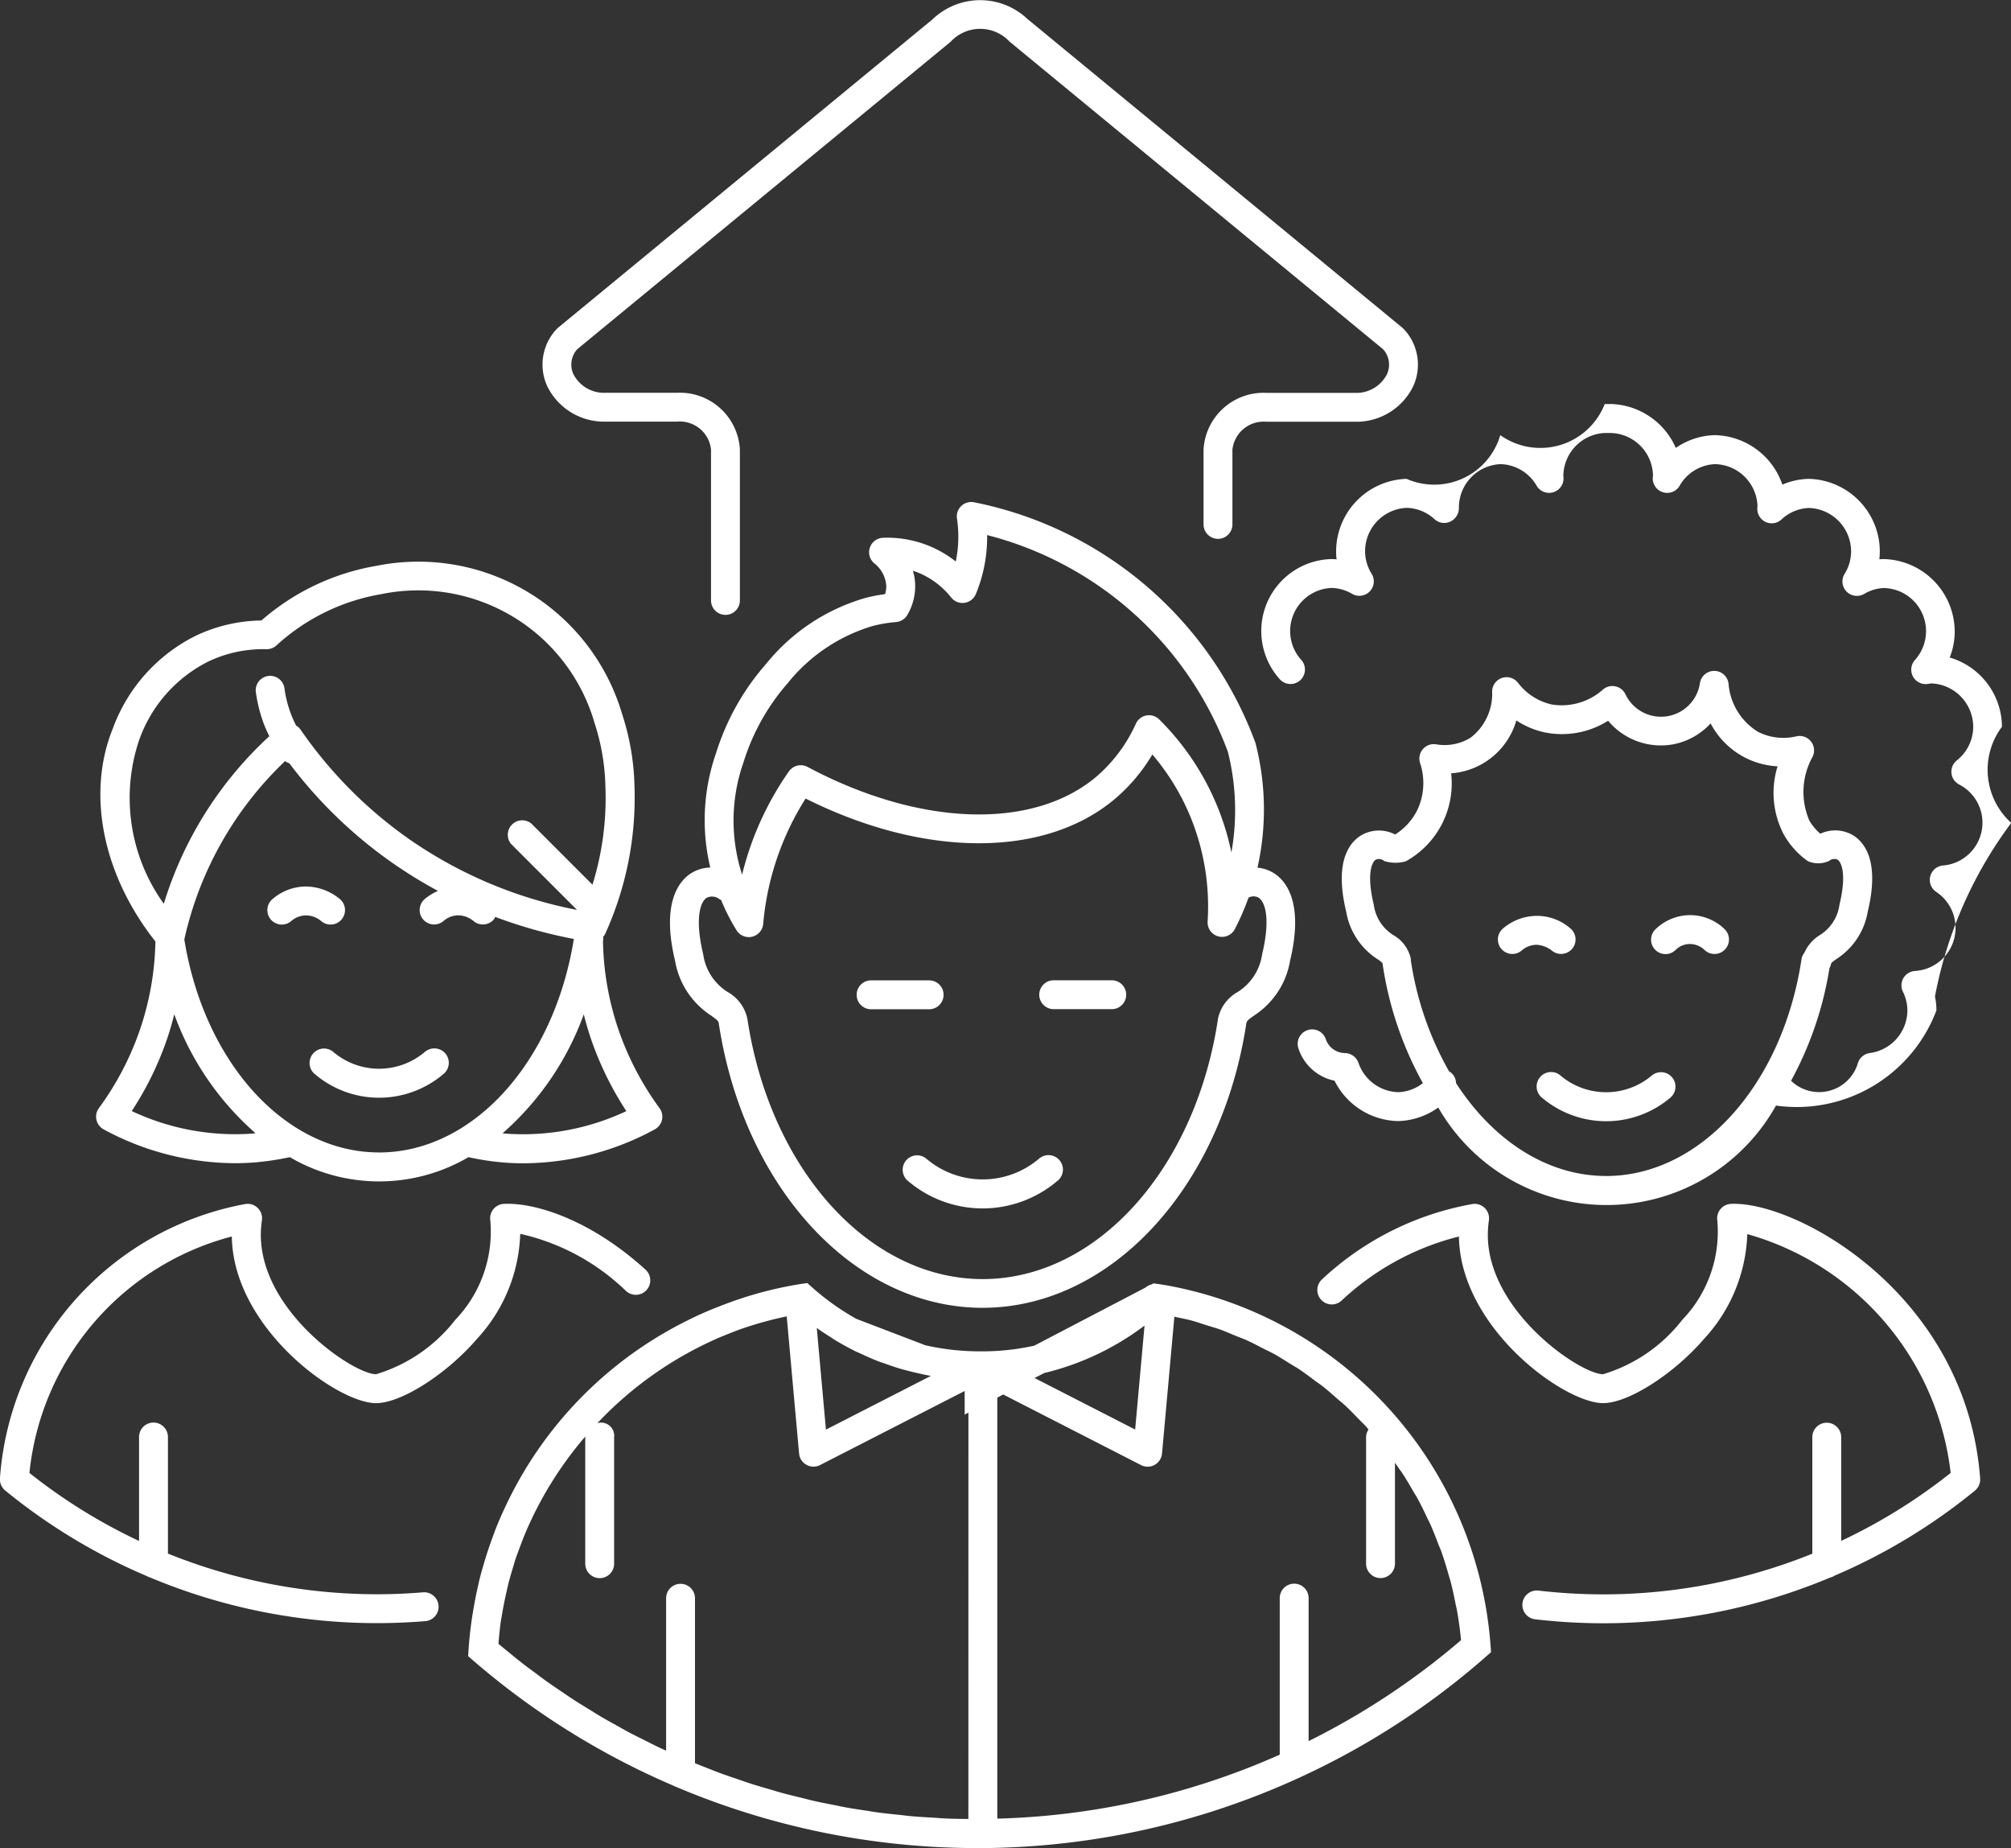 <svg xmlns="http://www.w3.org/2000/svg" width="89" height="81.775" viewBox="0 0 89 81.775"><rect x="0" y="0" width="89" height="81.775" fill="#333333" stroke="none"/><defs><style>.a{fill:#fff;}</style></defs><g transform="translate(-925.002 -706.831)"><path class="a" d="M997.315,752.285a.491.491,0,0,0-.021-.067A16.763,16.763,0,0,0,984.856,741.6a.639.639,0,0,0-.761.72,5.394,5.394,0,0,1-.053,1.9,4.83,4.83,0,0,0-.677-.449,4.882,4.882,0,0,0-2.542-.6.639.639,0,0,0-.375,1.139,1.377,1.377,0,0,1,.518.987,1.156,1.156,0,0,1-.053.367,7.325,7.325,0,0,0-.878.171,8.765,8.765,0,0,0-4.39,2.92,10.878,10.878,0,0,0-2.208,3.931l-.034.1a9.011,9.011,0,0,0-.226,4.976,1.646,1.646,0,0,0-.888.279c-.512.349-1.28,1.312-.67,3.846a3.6,3.6,0,0,0,1.588,2.42c.281.2.327.244.348.35l0,.011c1.112,7.289,6.015,12.576,11.672,12.576s10.565-5.292,11.675-12.586h0c.021-.107.067-.153.347-.35a3.6,3.6,0,0,0,1.588-2.42c.609-2.534-.159-3.5-.67-3.846a1.632,1.632,0,0,0-.772-.274A11.776,11.776,0,0,0,997.315,752.285Zm-22.7.92.04-.122a9.641,9.641,0,0,1,1.948-3.477,7.6,7.6,0,0,1,3.754-2.53,6.19,6.19,0,0,1,1.042-.177.639.639,0,0,0,.5-.315,2.509,2.509,0,0,0,.347-1.31,2.408,2.408,0,0,0-.1-.645,3.452,3.452,0,0,1,.606.263,3.6,3.6,0,0,1,1.087.921.639.639,0,0,0,1.091-.152,6.57,6.57,0,0,0,.5-2.61,15.462,15.462,0,0,1,10.652,9.581,10.576,10.576,0,0,1,.158,4.462,11.6,11.6,0,0,0-3.194-5.886.639.639,0,0,0-1.03.184,6.758,6.758,0,0,1-1.741,2.34c-2.816,2.387-7.837,2.22-12.794-.423a.641.641,0,0,0-.825.2,13.612,13.612,0,0,0-2.07,4.567A7.753,7.753,0,0,1,974.614,753.205Zm22.839,5.9c.3.2.512.975.147,2.491a2.36,2.36,0,0,1-1.08,1.672,1.774,1.774,0,0,0-.867,1.151s0,.009,0,.014a.134.134,0,0,0-.005.014c-1,6.679-5.385,11.526-10.416,11.526s-9.41-4.848-10.415-11.526c0-.007-.006-.012-.007-.019s0-.006,0-.009a1.773,1.773,0,0,0-.867-1.151,2.356,2.356,0,0,1-1.08-1.672c-.365-1.516-.15-2.289.146-2.491a.535.535,0,0,1,.586.066c.019.013.041.015.06.026a8.955,8.955,0,0,0,.686,1.344.641.641,0,0,0,.54.3.648.648,0,0,0,.151-.018.64.64,0,0,0,.486-.564,12.368,12.368,0,0,1,1.878-5.55c5.26,2.631,10.593,2.645,13.707,0a7.749,7.749,0,0,0,1.638-1.95,10.282,10.282,0,0,1,1.673,2.728,10.461,10.461,0,0,1,.773,4.667.639.639,0,0,0,1.2.341,11.172,11.172,0,0,0,.61-1.4A.467.467,0,0,1,997.453,759.1Z" transform="translate(-16.741 -12.543)"/><path class="a" d="M988.166,775.343a.638.638,0,0,0-.639-.639h-2.57a.639.639,0,1,0,0,1.278h2.57A.639.639,0,0,0,988.166,775.343Z" transform="translate(-21.404 -24.492)"/><path class="a" d="M1000.165,774.7H997.6a.639.639,0,1,0,0,1.278h2.57a.639.639,0,1,0,0-1.278Z" transform="translate(-25.965 -24.492)"/><path class="a" d="M993.561,786.947a3.848,3.848,0,0,1-5.029,0,.639.639,0,0,0-.773,1.018,5.1,5.1,0,0,0,6.574,0,.639.639,0,1,0-.772-1.018Z" transform="translate(-22.555 -28.863)"/><path class="a" d="M965.356,725.487h3.166a1.389,1.389,0,0,1,1.5,1.234V733.4a.639.639,0,0,0,1.278,0v-6.677a2.66,2.66,0,0,0-2.78-2.512h-3.166a1.517,1.517,0,0,1-1.42-.82,1.012,1.012,0,0,1,.171-1.11l16.52-13.6a1.779,1.779,0,0,1,2.61-.008l16.53,13.611a1.009,1.009,0,0,1,.17,1.11,1.516,1.516,0,0,1-1.419.821H994.6a2.66,2.66,0,0,0-2.78,2.512v3.309a.639.639,0,1,0,1.278,0v-3.309a1.39,1.39,0,0,1,1.5-1.234h3.917a2.792,2.792,0,0,0,2.586-1.576,2.291,2.291,0,0,0-.413-2.518.666.666,0,0,0-.071-.068l-16.592-13.661a3.045,3.045,0,0,0-4.2.017l-16.57,13.644a.731.731,0,0,0-.071.068,2.291,2.291,0,0,0-.412,2.518A2.794,2.794,0,0,0,965.356,725.487Z" transform="translate(-13.553 0)"/><path class="a" d="M1045.513,753.331a3.166,3.166,0,0,1-.4-4.243,3.214,3.214,0,0,0-2.312-3.064,3.136,3.136,0,0,0,.221-1.156,3.22,3.22,0,0,0-3.148-3.2c-.063,0-.125.005-.188.01a3.05,3.05,0,0,0,.021-.36,3.221,3.221,0,0,0-3.149-3.2,3.143,3.143,0,0,0-1.163.256,3.234,3.234,0,0,0-2.984-2.19,3.162,3.162,0,0,0-1.733.565,3.239,3.239,0,0,0-2.893-1.944l-.109.005-.142-.005a3.06,3.06,0,0,1-4.623,1.379,3.046,3.046,0,0,1-4.148,1.934,3.216,3.216,0,0,0-3.118,3.2,2.947,2.947,0,0,0,.021.361q-.107-.009-.217-.012a3.186,3.186,0,0,0-2.3,5.315.639.639,0,1,0,.955-.85,1.908,1.908,0,0,1,1.349-3.187,1.873,1.873,0,0,1,.9.262.639.639,0,0,0,.864-.889,1.881,1.881,0,0,1-.29-1,1.924,1.924,0,0,1,1.84-1.917,1.89,1.89,0,0,1,1.243.511.633.633,0,0,0,.7.091.662.662,0,0,0,.369-.619,1.922,1.922,0,0,1,1.84-1.917,1.9,1.9,0,0,1,1.6.955.639.639,0,0,0,1.19-.348.232.232,0,0,0-.008-.069h0a1.924,1.924,0,0,1,1.837-1.917l.1,0a.588.588,0,0,0,.094,0l.065,0a1.923,1.923,0,0,1,1.872,1.873c0,.027-.01.1-.011.125a.639.639,0,0,0,1.191.336,1.891,1.891,0,0,1,1.57-.955,1.923,1.923,0,0,1,1.875,1.857.944.944,0,0,0-.009.1.638.638,0,0,0,1.07.492,1.874,1.874,0,0,1,1.211-.51,1.929,1.929,0,0,1,1.871,1.917,1.891,1.891,0,0,1-.289,1,.639.639,0,0,0,.864.888,1.859,1.859,0,0,1,.87-.262,1.908,1.908,0,0,1,1.378,3.187.639.639,0,0,0,.558,1.059l.1-.015a.394.394,0,0,0,.052-.011,1.929,1.929,0,0,1,1.871,1.917,1.906,1.906,0,0,1-.727,1.491.64.64,0,0,0,.1,1.064,1.9,1.9,0,0,1-.712,3.586.639.639,0,0,0-.3,1.167,1.91,1.91,0,0,1-.94,3.5.639.639,0,0,0-.534.916,1.9,1.9,0,0,1,.2.827,1.916,1.916,0,0,1-1.665,1.889.64.64,0,0,0-.52.426,1.789,1.789,0,0,1-2.964.8,15.44,15.44,0,0,0,1.7-4.984.622.622,0,0,0,.068-.178c.01-.05.023-.071.252-.232a3.112,3.112,0,0,0,1.375-2.093c.5-2.082-.052-2.968-.6-3.344a1.553,1.553,0,0,0-1.5-.1,2.305,2.305,0,0,1-.486-.583,3.2,3.2,0,0,1,.135-2.805.639.639,0,0,0-.708-.922,2.475,2.475,0,0,1-1.7-.2,2.747,2.747,0,0,1-1.3-2.105.639.639,0,0,0-1.268-.053,1.742,1.742,0,0,1-3.3.491.639.639,0,0,0-.453-.346.629.629,0,0,0-.55.153,2.743,2.743,0,0,1-2.259.651,2.594,2.594,0,0,1-1.487-.955.639.639,0,0,0-1.147.419,2.446,2.446,0,0,1-.947,2,2.187,2.187,0,0,1-1.528.3.638.638,0,0,0-.714.83,2.805,2.805,0,0,1-.128,2.085,2.7,2.7,0,0,1-.976,1.074,1.558,1.558,0,0,0-1.562.073c-.552.377-1.106,1.262-.605,3.343a3.112,3.112,0,0,0,1.375,2.094.965.965,0,0,1,.235.191s0,.008,0,.013a15.471,15.471,0,0,0,1.783,5.288,1.867,1.867,0,0,1-1.093.4,1.92,1.92,0,0,1-1.758-1.3.65.65,0,0,0-.6-.431.9.9,0,0,1-.839-.6.639.639,0,0,0-1.22.385,2.126,2.126,0,0,0,1.6,1.438,3.215,3.215,0,0,0,2.81,1.787,3.181,3.181,0,0,0,1.781-.6,8.587,8.587,0,0,0,14.947-.086,6.608,6.608,0,0,0,7.1-4.208,3.038,3.038,0,0,0-.064-.622,18.621,18.621,0,0,1,3.379-7.682Zm-17.921,15.635c-2.606,0-5-1.573-6.639-4.108a.63.63,0,0,0-.242-.482c-.019-.014-.042-.018-.062-.03a14.153,14.153,0,0,1-1.7-4.943.5.5,0,0,0,0-.063,1.6,1.6,0,0,0-.77-1.032,1.876,1.876,0,0,1-.868-1.347c-.315-1.311-.1-1.866.082-1.988a.352.352,0,0,1,.377.054,1.629,1.629,0,0,0,.961.013,3.935,3.935,0,0,0,2.005-3.892,3.244,3.244,0,0,0,2.885-2.339,3.688,3.688,0,0,0,1.279.532,3.834,3.834,0,0,0,2.783-.519,3.038,3.038,0,0,0,2.887,1.041,3.005,3.005,0,0,0,1.649-.924,3.545,3.545,0,0,0,2.963,1.9,3.966,3.966,0,0,0,.272,3.009,3.623,3.623,0,0,0,1.062,1.183,1.15,1.15,0,0,0,.947-.007.355.355,0,0,1,.378-.054c.178.122.4.678.081,1.988a1.876,1.876,0,0,1-.868,1.347,1.764,1.764,0,0,0-.683.779.621.621,0,0,0-.128.281C1035.406,764.93,1031.768,768.967,1027.593,768.967Z" transform="translate(-31.511 -10.098)"/><path class="a" d="M931.979,770.857a12.276,12.276,0,0,0,5.811,1.5q.418,0,.835-.031a12.119,12.119,0,0,0,1.6-.236,7.819,7.819,0,0,0,7.906,0,11.516,11.516,0,0,0,1.6.24c.287.022.568.031.844.031a12.263,12.263,0,0,0,5.8-1.5.639.639,0,0,0,.212-.94,13.024,13.024,0,0,1-1.765-3.324,12.8,12.8,0,0,1-.738-4.062c0-.019.008-.038.011-.057a.57.57,0,0,0-.007-.132.638.638,0,0,0,.1-.151,14.573,14.573,0,0,0,1.289-6.561,11.031,11.031,0,0,0-.547-3.155,9.4,9.4,0,0,0-10.854-6.558,10.378,10.378,0,0,0-5.109,2.421,6.972,6.972,0,0,0-2.912.679,7.432,7.432,0,0,0-3.667,4.111c-1.167,2.887-.439,6.471,1.888,9.414a12.8,12.8,0,0,1-.737,4.053,12.992,12.992,0,0,1-1.765,3.322.64.64,0,0,0,.213.941Zm12.194,1.024c-4.131,0-7.731-3.954-8.618-9.424a15.53,15.53,0,0,1,4.46-7.893.6.6,0,0,0,.187.095,20.141,20.141,0,0,0,6.579,5.649,2.41,2.41,0,0,0-.593.367.639.639,0,0,0,.844.96,1.012,1.012,0,0,1,.644-.247,1.1,1.1,0,0,1,.672.248.64.64,0,0,0,.9-.059.576.576,0,0,0,.068-.118,20.845,20.845,0,0,0,3.478.975C951.916,767.917,948.31,771.882,944.173,771.882Zm10.947-1.829a10.76,10.76,0,0,1-5.3,1c-.061,0-.119-.015-.179-.02a12.77,12.77,0,0,0,3.593-5.261c.107.424.23.842.377,1.253A14.247,14.247,0,0,0,955.119,770.053Zm-21.554-16.447a6.2,6.2,0,0,1,3.033-3.438,5.647,5.647,0,0,1,2.594-.554.633.633,0,0,0,.439-.166,9.12,9.12,0,0,1,4.643-2.271,8.119,8.119,0,0,1,9.435,5.7,9.706,9.706,0,0,1,.481,2.808,12.918,12.918,0,0,1-.572,4.349l-2.7-2.7a.639.639,0,0,0-.9.9l2.916,2.916a19.451,19.451,0,0,1-7.306-3.047,19.235,19.235,0,0,1-4.927-4.927.637.637,0,0,0-.2-.185,5.087,5.087,0,0,1-.515-1.648.639.639,0,1,0-1.266.178,6.734,6.734,0,0,0,.341,1.364c.073.2.164.389.255.579a16.687,16.687,0,0,0-4.669,7.415A8.022,8.022,0,0,1,933.565,753.606Zm1.168,13.418c.148-.412.27-.831.377-1.255a12.757,12.757,0,0,0,3.595,5.262c-.06.006-.118.016-.178.02a10.751,10.751,0,0,1-5.3-1A14.151,14.151,0,0,0,934.734,767.024Z" transform="translate(-2.396 -14.055)"/><path class="a" d="M951.562,779.553a3.133,3.133,0,0,1-4.1,0,.639.639,0,0,0-.772,1.019,4.391,4.391,0,0,0,5.646,0,.639.639,0,1,0-.771-1.019Z" transform="translate(-7.734 -26.195)"/><path class="a" d="M935.262,791.619c.052,4.031,4.644,7.375,6.382,7.375,1.111,0,3.116-1.275,4.468-2.844a7.177,7.177,0,0,0,1.914-4.648,9.815,9.815,0,0,1,4.685,2.532.639.639,0,1,0,.86-.947c-2.446-2.224-4.9-2.975-6.26-2.911a.638.638,0,0,0-.61.732,5.637,5.637,0,0,1-1.556,4.406,6.968,6.968,0,0,1-3.5,2.4c-1,0-5.1-2.769-5.1-6.165a4.346,4.346,0,0,1,.048-.64.64.64,0,0,0-.187-.554.629.629,0,0,0-.56-.17A13.3,13.3,0,0,0,925,802.317a.64.64,0,0,0,.232.542,25.832,25.832,0,0,0,6.255,3.781.615.615,0,0,0,.12.052,25.985,25.985,0,0,0,10.058,2.036c.72,0,1.446-.03,2.161-.089a.639.639,0,0,0-.105-1.274c-.679.056-1.371.085-2.056.085a24.7,24.7,0,0,1-9.231-1.8v-5.158a.639.639,0,0,0-1.278,0v4.6a24.52,24.52,0,0,1-4.851-3.01A12.069,12.069,0,0,1,935.262,791.619Z" transform="translate(0 -30.074)"/><path class="a" d="M946.794,769.668a.639.639,0,0,0-.061-.9,2.392,2.392,0,0,0-1.533-.564,2.287,2.287,0,0,0-1.468.565.639.639,0,0,0,.843.961,1.017,1.017,0,0,1,.644-.248,1.056,1.056,0,0,1,.673.249A.639.639,0,0,0,946.794,769.668Z" transform="translate(-6.68 -22.146)"/><path class="a" d="M1031.518,771.922a.639.639,0,0,0,.421-1.12,2.254,2.254,0,0,0-1.533-.564,2.311,2.311,0,0,0-1.468.566.639.639,0,1,0,.844.96,1.013,1.013,0,0,1,.644-.247,1.205,1.205,0,0,1,.672.249A.639.639,0,0,0,1031.518,771.922Z" transform="translate(-37.427 -22.88)"/><path class="a" d="M1041.083,770.187h-.027a2.209,2.209,0,0,0-1.525.621.639.639,0,1,0,.892.915.883.883,0,0,1,.644-.258.937.937,0,0,1,.621.256.639.639,0,0,0,.9-.911A2.2,2.2,0,0,0,1041.083,770.187Z" transform="translate(-41.258 -22.862)"/><path class="a" d="M1036.527,781.18a3.133,3.133,0,0,1-4.1,0,.639.639,0,0,0-.773,1.019,4.392,4.392,0,0,0,5.647,0,.639.639,0,0,0-.771-1.019Z" transform="translate(-38.393 -26.782)"/><path class="a" d="M1034.534,790.177a.639.639,0,0,0-.61.732,5.633,5.633,0,0,1-1.556,4.406,6.97,6.97,0,0,1-3.5,2.4c-1,0-5.1-2.769-5.1-6.165a4.352,4.352,0,0,1,.048-.64.64.64,0,0,0-.188-.553.629.629,0,0,0-.559-.169,13.081,13.081,0,0,0-6.634,3.324.639.639,0,1,0,.875.931,11.759,11.759,0,0,1,5.18-2.822c.052,4.03,4.643,7.373,6.381,7.373,1.111,0,3.116-1.276,4.468-2.844a7.181,7.181,0,0,0,1.913-4.636,12.471,12.471,0,0,1,9,10.568,24.554,24.554,0,0,1-4.845,3.007V800.5a.639.639,0,1,0-1.278,0v5.156a24.677,24.677,0,0,1-9.231,1.8,24.95,24.95,0,0,1-2.888-.167.639.639,0,0,0-.148,1.27,26.349,26.349,0,0,0,3.036.176,25.963,25.963,0,0,0,10.02-2.022.624.624,0,0,0,.194-.084,25.824,25.824,0,0,0,6.213-3.763.64.64,0,0,0,.232-.542C1044.944,794.2,1037.452,790.051,1034.534,790.177Z" transform="translate(-32.92 -30.075)"/><path class="a" d="M988.248,795.745l-.052-.006-.036-.006h0c-.07-.013-.137-.024-.21-.034l-.2-.025-.095.049a.634.634,0,0,0-.256.134h0l-4.924,2.572a10.63,10.63,0,0,1-2.278.252h-.166a11.017,11.017,0,0,1-2.372-.268l-3.058-1.17a11.13,11.13,0,0,1-1.949-1.385l-.223-.2-.3.043c-.042.005-.086.014-.133.023l-.125.021c-.485.085-.968.192-1.446.319a17.405,17.405,0,0,0-1.85.611c-.205.08-.41.16-.612.248q-.373.161-.736.339l-.128.065a17.434,17.434,0,0,0-8.035,8.232l-.048.1c-.121.263-.238.529-.346.8-.062.154-.118.311-.176.467q-.188.511-.345,1.035c-.073.242-.144.484-.206.73-.044.175-.082.352-.121.529q-.094.423-.166.851c-.025.15-.052.3-.073.449-.063.442-.114.885-.143,1.331l-.021.318.241.208a34.006,34.006,0,0,0,8.848,5.524.579.579,0,0,0,.1.045,34.151,34.151,0,0,0,13.346,2.715h.075c.049,0,.1,0,.146,0,.006,0,.012,0,.019,0s.015,0,.023,0a34.156,34.156,0,0,0,13.973-3.109.532.532,0,0,0,.07-.032,33.877,33.877,0,0,0,8.19-5.318l.24-.211-.024-.318A17.5,17.5,0,0,0,988.248,795.745ZM973.41,798.02c.079.05.155.106.235.154q.459.278.938.515c.065.031.132.057.2.088.256.121.515.236.779.339.117.045.236.082.355.125.217.077.435.153.656.217.134.039.27.072.406.107.21.054.42.1.633.147.1.019.189.039.285.056l-4.643,2.376-.405-4.5C973.029,797.78,973.22,797.9,973.41,798.02Zm6.148,21.352c-.355,0-.711-.008-1.066-.024-.153-.007-.306-.022-.458-.031-.334-.019-.667-.037-1-.067-.181-.016-.361-.041-.542-.06-.3-.032-.6-.061-.9-.1-.2-.026-.391-.061-.586-.091-.283-.043-.567-.083-.849-.134-.2-.036-.4-.081-.6-.121-.273-.054-.547-.105-.819-.167-.2-.045-.4-.1-.6-.149-.268-.065-.537-.128-.8-.2-.2-.054-.4-.117-.6-.176-.263-.077-.527-.151-.787-.234-.2-.064-.4-.137-.6-.205-.256-.087-.513-.172-.767-.266-.2-.073-.4-.155-.6-.233-.175-.068-.351-.137-.525-.208v-7.3a.639.639,0,0,0-1.278,0v6.744c-.087-.04-.176-.077-.262-.118-.2-.093-.392-.194-.588-.291-.236-.118-.472-.233-.706-.356-.2-.1-.388-.213-.582-.32-.228-.127-.457-.251-.682-.383-.193-.113-.382-.233-.573-.35-.221-.136-.443-.27-.661-.41-.19-.123-.375-.252-.562-.378-.214-.144-.428-.288-.639-.437-.186-.132-.368-.271-.552-.408-.206-.153-.412-.3-.615-.463-.183-.142-.361-.291-.541-.438-.153-.125-.307-.249-.458-.377.029-.341.06-.681.109-1.016.013-.084.03-.166.044-.249q.077-.468.18-.926c.033-.148.067-.3.1-.442.063-.251.136-.5.211-.745.038-.122.07-.246.11-.367.055-.164.118-.325.178-.486s.111-.3.17-.452q.153-.377.323-.745c.012-.026.026-.052.038-.079a16.323,16.323,0,0,1,2.387-3.672c0,.013-.008.023-.008.035v5.6a.639.639,0,1,0,1.278,0v-5.6a.579.579,0,0,0-.743-.618,16.334,16.334,0,0,1,5.423-3.8c.051-.022.1-.042.152-.062.245-.1.492-.2.744-.291a16.116,16.116,0,0,1,1.977-.555l.085-.019.548,6.071a.639.639,0,0,0,.328.5.638.638,0,0,0,.6.009l6.4-3.277v1.045l.166-.087Zm3.358-19.732a12.008,12.008,0,0,0,4.438-2.1l-.415,4.6-4.453-2.28Zm11.7,16.287V809.6a.639.639,0,1,0-1.278,0v6.927a32.864,32.864,0,0,1-12.5,2.831V800.727l.262-.137,6.1,3.124a.639.639,0,0,0,.928-.511l.547-6.057.105.024c.206.046.415.083.618.137.239.063.47.144.7.218.191.061.386.112.574.179.239.085.469.187.7.283.175.072.355.135.527.213.247.111.484.24.724.363.149.077.3.145.451.226.254.141.5.3.745.453.123.077.251.146.371.226.245.163.478.341.713.516.112.084.231.16.341.247.229.181.446.376.665.568.106.093.218.179.321.275.223.206.432.426.642.644.09.093.185.178.272.273.043.047.081.1.124.146a.623.623,0,0,0-.109.337v5.6a.639.639,0,1,0,1.278,0v-4.461c.047.066.1.13.141.2s.111.148.163.226c.189.286.362.582.533.881.046.079.1.153.141.233.157.284.3.578.437.873.047.1.1.195.148.3.132.295.247.6.363.9.041.107.09.21.128.318.125.349.231.707.332,1.066.019.067.043.132.062.2.094.351.169.709.239,1.069.015.08.038.157.053.238q.12.662.185,1.342A32.628,32.628,0,0,1,994.616,815.927Z" transform="translate(-11.699 -32.053)"/></g></svg>